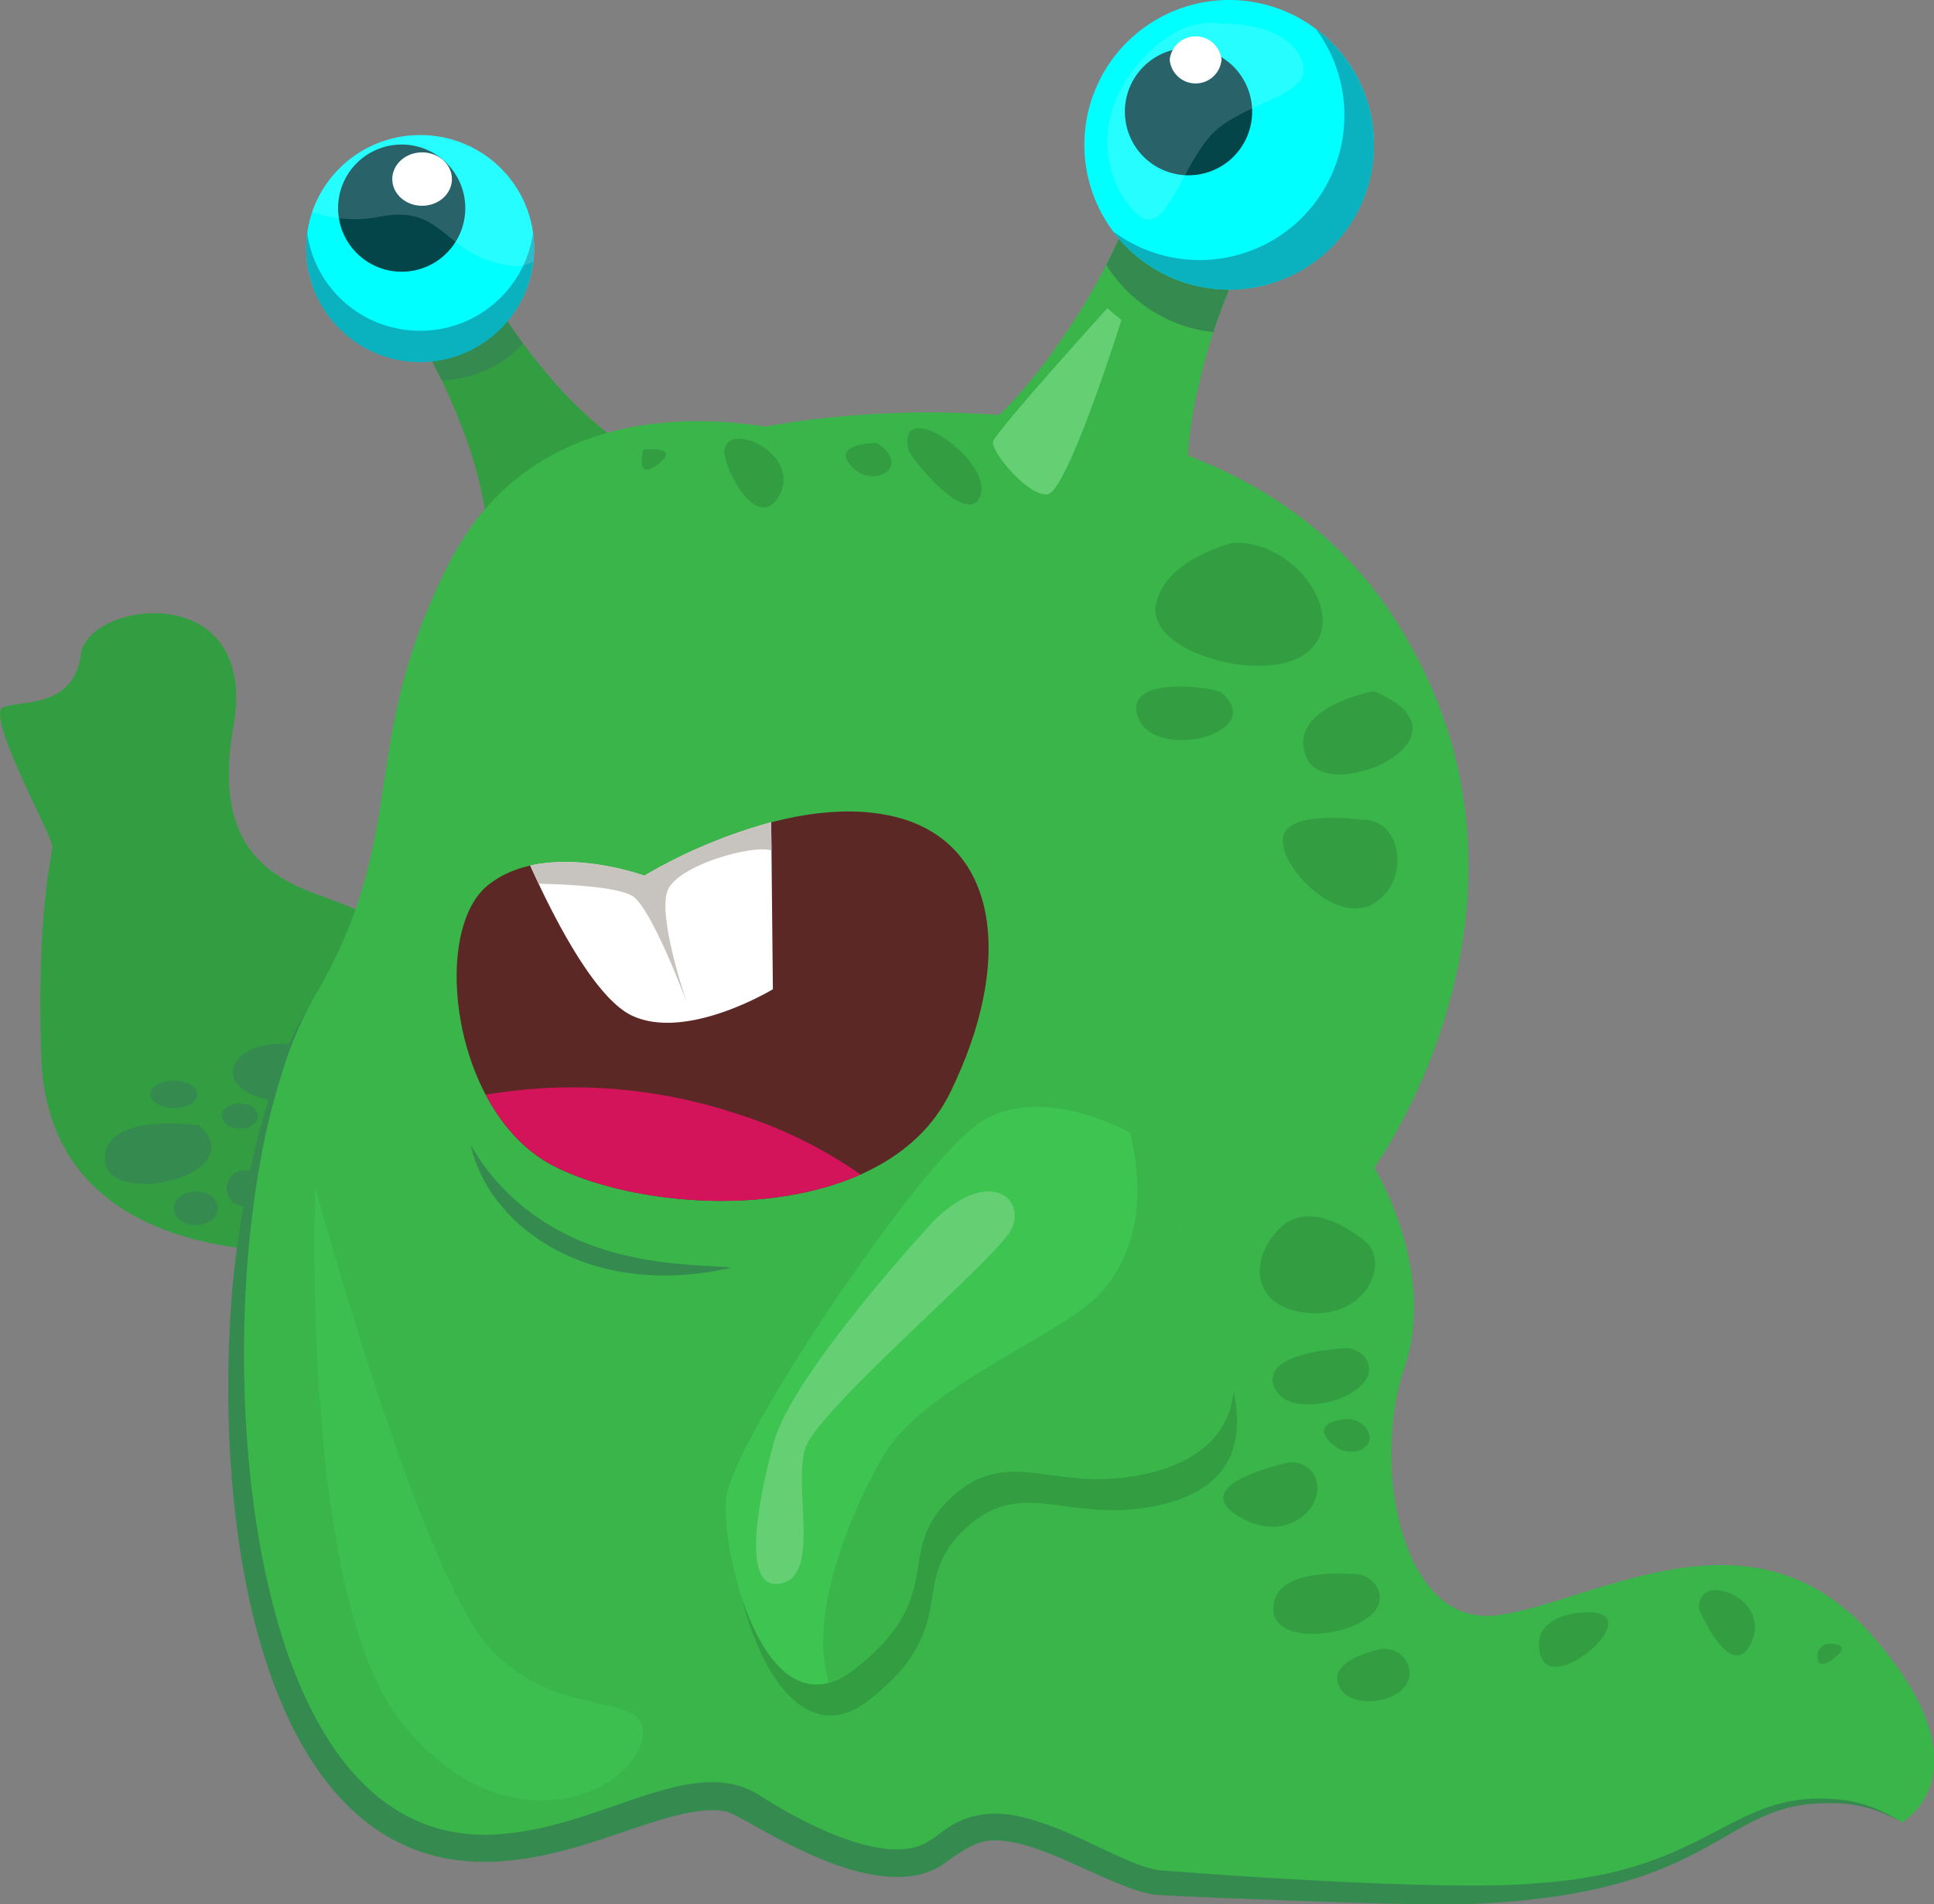 <svg xmlns="http://www.w3.org/2000/svg" viewBox="0 0 402.95 396.74"><rect x="0" y="0" width="402.95" height="396.74" fill="#808080" stroke="none"/><defs><style>.cls-1{isolation:isolate;}.cls-2{fill:#358a4f;}.cls-3{fill:#329e41;}.cls-4{fill:#39b54a;}.cls-5{fill:#5c2825;}.cls-6{fill:#d4145a;}.cls-7{fill:#fff;}.cls-8{fill:#c7c3bf;}.cls-9{fill:#3cbf4e;}.cls-10{fill:aqua;}.cls-11{fill:#0ab1bf;}.cls-12{fill:#3ec450;}.cls-13{fill:#65d073;}.cls-14{fill:#04454a;}.cls-15{fill:#e3f4ff;opacity:0.17;mix-blend-mode:screen;}</style></defs><g class="cls-1"><g id="Layer_2" data-name="Layer 2"><g id="monsters"><g id="layer"><g id="michael"><g id="body"><path class="cls-2" d="M21.35,229.56c0,2-2.12,3.6-4.74,3.6s-4.75-1.62-4.75-3.6S14,226,16.61,226,21.35,227.57,21.35,229.56Z"/><path class="cls-3" d="M83.6,213.6s0-19.79-10.13-24.4-30.37-6.44-24.85-37.74-30.38-26.23-31.76-15.18-12,9.66-16.11,11,10.13,26.7,10.13,29S7.61,189.63,8.58,220c1.59,49.85,66.73,40,66.73,40Z"/><path class="cls-2" d="M41.48,234.46s-20-2.94-19.64,7.2S52.93,244.94,41.48,234.46Z"/><path class="cls-2" d="M41.15,228c0,1.58-2.2,2.87-4.91,2.87s-4.91-1.29-4.91-2.87,2.2-2.86,4.91-2.86S41.15,226.42,41.15,228Z"/><path class="cls-2" d="M45.4,251.73c0,1.94-2,3.51-4.58,3.51s-4.58-1.57-4.58-3.51,2-3.52,4.58-3.52S45.4,249.78,45.4,251.73Z"/><path class="cls-2" d="M53.75,232.5c0,1.45-1.69,2.62-3.76,2.62s-3.77-1.17-3.77-2.62,1.69-2.62,3.77-2.62S53.75,231.06,53.75,232.5Z"/><path class="cls-2" d="M54.73,247.64A3.77,3.77,0,1,1,51,243.79,3.8,3.8,0,0,1,54.73,247.64Z"/><path class="cls-2" d="M68.15,223.34c0,3.25-4.4,5.89-9.82,5.89s-9.82-2.64-9.82-5.89,4.4-5.89,9.82-5.89S68.15,220.09,68.15,223.34Z"/><path class="cls-3" d="M101.14,125.29A49.11,49.11,0,0,0,101.8,115a64.47,64.47,0,0,0-.88-9.41,83.48,83.48,0,0,0-4.85-17A114.76,114.76,0,0,0,88.76,73,65,65,0,0,0,78.59,59.18L96.52,48.5A64.69,64.69,0,0,0,103.83,64,113.74,113.74,0,0,0,114,77.87a83.14,83.14,0,0,0,12.62,12.37,64.77,64.77,0,0,0,7.86,5.26,49.22,49.22,0,0,0,9.4,4.35Z"/><path class="cls-4" d="M159.64,88.85c-2.79,0-46.62-9.74-66.1,28.53S85.89,173.73,65,208.52,41.36,337.93,72,371.33s66.79-6.27,84.19,4.87,32,14.61,39,9.74,10.43-9.05,29.92,0,11.82,5.56,44.52,7.65,65.4,3.48,88.36-11.13,38.27-2.79,38.27-2.79,18.78-10.43-6.26-39-57.75-6.95-77.92-4.17-26.44-31.31-19.49-51.49-6.26-41.74-6.26-41.74,41.75-57.75,3.48-115.5S159.64,88.85,159.64,88.85Z"/><path class="cls-2" d="M65,208.52a78.58,78.58,0,0,0-6.14,14.68,148.52,148.52,0,0,0-4,15.39,213.06,213.06,0,0,0-3.73,31.54C48.76,317.51,60,386.78,105.35,382c20.83-1.88,39.21-16.7,52.84-8l2.48,1.54c26.21,15.67,32.84,7.73,33.22,7.78,1.74-.65,6.65-7.19,17.79-5.05,11.55,2.37,21.89,10,29.75,11.36.22,0,58.51,4.71,79.16,2.67,35.08-2.38,39.76-18.67,60.51-17.55a28.29,28.29,0,0,1,15.09,4.92,27.85,27.85,0,0,0-15.11-4c-23.09-.22-22.52,19.26-76.23,21.06-13,.33-63.13-1.8-64.27-2-9.9-1.44-27-13.87-36.51-10.83-2.59.72-8.06,4.84-7.86,4.71-14.62,9.14-41-10.39-44.8-11.18-10.38-2.23-27.48,8.63-45.55,10.2-50.08,5.08-61.61-66-57.57-117.69a214.62,214.62,0,0,1,5.09-31.68C56,227.91,59.32,217.58,65,208.52Z"/><path class="cls-5" d="M134.24,182.43s-20.87-7.65-32.7,2.09-7.3,47.66,13.92,58.44,68.87,12.28,82.44-15.2,10.44-53-12.52-57.85S134.24,182.43,134.24,182.43Z"/><path class="cls-6" d="M179.3,244.69A93.88,93.88,0,0,0,153.39,232a108.45,108.45,0,0,0-52.19-3.93c3.35,6.34,8.1,11.75,14.26,14.88C130.61,250.66,159.23,253.62,179.3,244.69Z"/><path class="cls-7" d="M160.68,171.3a109.21,109.21,0,0,0-26.44,11.13s-12.59-4.62-23.76-2.11c4.67,10.41,13.41,27.73,21.33,31.33,11.48,5.22,29.22-5.56,29.22-5.56Z"/><path class="cls-8" d="M160.74,177.19l-.06-5.89a109.21,109.21,0,0,0-26.44,11.13s-12.59-4.62-23.76-2.11c.53,1.18,1.12,2.45,1.74,3.78,5.1.11,16.44.58,19.58,2.59,4.08,2.62,11.45,22.58,11.45,22.58s-6.71-19.15-3.93-24.22S157.11,175.9,160.74,177.19Z"/><path class="cls-2" d="M98.09,238.56a45.85,45.85,0,0,0,10.08,12.15c15.76,13.43,35.84,12.57,44.24,13.37C122.18,271,101.62,254.92,98.09,238.56Z"/><path class="cls-3" d="M238.42,242.55s-19.83-11.48-32.88-1.05-46.44,67.84-51.13,76.19,7.3,51.66,26.61,36.53,8.35-24,19.31-35,19.82-3.65,34.43-4.69,30.27-7.83,19.31-33.4S238.42,242.55,238.42,242.55Z"/><path class="cls-2" d="M109,71.57c-1.83-2.45-3.54-4.95-5.14-7.53A64.69,64.69,0,0,1,96.52,48.5L78.59,59.18A65,65,0,0,1,88.76,73C89.91,75,91,77.1,92,79.21A23.8,23.8,0,0,0,109,71.57Z"/><path class="cls-4" d="M182.94,104.31A74.59,74.59,0,0,0,195.5,97a91.74,91.74,0,0,0,10.05-8,102.59,102.59,0,0,0,15.06-17.52,128.68,128.68,0,0,0,11.06-18.7,66.51,66.51,0,0,0,6.41-20.09l29.19,8.67a73.34,73.34,0,0,0-11.07,18.7,116.8,116.8,0,0,0-6.41,20.09,81.67,81.67,0,0,0-2.42,21.27,65.32,65.32,0,0,0,1.3,11.39A50.61,50.61,0,0,0,252.5,125Z"/><path class="cls-2" d="M231.67,52.81c-.38.8-.77,1.6-1.17,2.39a30.16,30.16,0,0,0,22.29,14q1.5-4.62,3.41-9.13a73.34,73.34,0,0,1,11.07-18.7l-29.19-8.67A66.51,66.51,0,0,1,231.67,52.81Z"/><path class="cls-9" d="M65.69,247.39S62.42,333.13,84,359.31s47.12,14.39,49.74,3.27-17.67-3.27-32.07-19.64S65.69,247.39,65.69,247.39Z"/><path class="cls-3" d="M257,113.06s-14.72,3.44-16.2,13.25,23.56,16.69,31.91,9.33S269.72,112.57,257,113.06Z"/><path class="cls-3" d="M286.25,144s-18.32,3.28-14.07,13.75S309.16,153.47,286.25,144Z"/><path class="cls-3" d="M254.51,144.31c-1.26-1.09-20.95-3.93-17.35,5.24S264.32,152.82,254.51,144.31Z"/><path class="cls-3" d="M189.24,93.67c.3,1.48,12.72,16.9,15.07,9.45S186.84,82.17,189.24,93.67Z"/><path class="cls-3" d="M284,170.82s-15.71-2.29-16.69,3.6,11.13,18.65,19,13.74S291.81,170.49,284,170.82Z"/><path class="cls-3" d="M284.29,258.52s-10.8-9.49-17.67-2.62-5.57,17,6.54,17.67S289.52,262.44,284.29,258.52Z"/><path class="cls-3" d="M284.67,283.22a5,5,0,0,0-4.74-2.33c-5.31.38-17.38,2-14.3,8.39C269.17,296.64,288.87,290.48,284.67,283.22Z"/><path class="cls-3" d="M273.13,306.35a5.31,5.31,0,0,0-5.28-1.5c-5.77,1.39-19.39,5.48-9.42,11.26C269.32,322.41,277.94,311.92,273.13,306.35Z"/><path class="cls-3" d="M284.64,297.57a5,5,0,0,0-4.84-1.87c-2.55.38-5.71,1.49-2.71,4.7C281,304.61,287.59,301.6,284.64,297.57Z"/><path class="cls-3" d="M182.68,92.28s-9.82,0-5.24,4.91S190.21,97.19,182.68,92.28Z"/><path class="cls-3" d="M287.23,331.36a5.41,5.41,0,0,0-4.73-3.4c-5.31-.4-17.45-.47-17.19,7.46C265.6,344.5,290.32,339.94,287.23,331.36Z"/><path class="cls-3" d="M293.59,347.55a5.27,5.27,0,0,0-6.51-3.86c-4.22,1.06-10.22,3.39-8,7.76C281.78,356.91,295,354.41,293.59,347.55Z"/><path class="cls-3" d="M331.82,335.91c-3.52-.27-13.26,1-10.8,9.08S342.62,336.74,331.82,335.91Z"/><path class="cls-3" d="M356.94,331.28a3.28,3.28,0,0,0-2.63,4.72c2.19,4.54,7.06,13,10.4,6.54S361.67,331,356.94,331.28Z"/><path class="cls-3" d="M150.94,93.92c-.24,3.66,7.11,17.67,11.53,9.08S151.36,87.45,150.94,93.92Z"/><path class="cls-3" d="M381.33,342.43a2.58,2.58,0,0,0-2.68,2.63c.07,1.45.75,2.6,3.48.42C385.15,343.06,383.25,342.51,381.33,342.43Z"/><path class="cls-3" d="M134,93.67s-1.72,6.87,3.19,3S134,93.67,134,93.67Z"/><ellipse class="cls-10" cx="87.54" cy="51.71" rx="23.74" ry="23.57"/><path class="cls-11" d="M87.54,68.91A23.7,23.7,0,0,1,64,48.52a24.07,24.07,0,0,0-.21,3.19,23.74,23.74,0,0,0,47.48,0,22.49,22.49,0,0,0-.22-3.19A23.69,23.69,0,0,1,87.54,68.91Z"/><path class="cls-10" d="M286.25,30.16A30.16,30.16,0,1,1,256.09,0,30.16,30.16,0,0,1,286.25,30.16Z"/><path class="cls-11" d="M274.13,6a30.16,30.16,0,0,1-42.21,42.2A30.16,30.16,0,1,0,274.13,6Z"/><path class="cls-12" d="M235.47,236s-19.83-11.48-32.87-1-48.23,62.83-51.14,76.18c-2,9.36,7.31,51.66,26.61,36.53s8.35-24,19.31-35,19.83-3.65,34.44-4.7,32.83-8.54,21.87-34.11S235.47,236,235.47,236Z"/><path class="cls-13" d="M194.62,254.26S165.17,286,161.25,300.4s-6.55,31.42,1.63,29.45,2.29-20,4.91-28.14,39.6-39.27,42.87-45.48S206.4,242.81,194.62,254.26Z"/><path class="cls-4" d="M253.69,273.9c-11-25.57-18.22-37.9-18.22-37.9,2.68,11.06,2.35,23.17-5.5,32.66s-37.31,19.63-46.14,35c-7,12.24-15.51,33.22-11.09,46.85a15.3,15.3,0,0,0,5.33-2.86c19.31-15.13,8.35-24,19.31-35s19.83-3.65,34.44-4.7S264.65,299.47,253.69,273.9Z"/><path class="cls-13" d="M230.7,64.22S207.39,90,206.9,92s7.11,11.29,11.28,11,15.47-36.33,15.47-36.33Z"/><path class="cls-14" d="M260.89,23.23A13.26,13.26,0,1,1,247.64,10,13.26,13.26,0,0,1,260.89,23.23Z"/><path class="cls-14" d="M96.94,43.36A13.25,13.25,0,1,1,83.69,30.11,13.25,13.25,0,0,1,96.94,43.36Z"/><path class="cls-15" d="M254.18,4.91s-8.51-2.29-17.67,9.16-6.22,24.22.33,30.43,9.49-12.43,17.67-18.32,20.29-6.87,16.36-14.4S254.18,4.91,254.18,4.91Z"/><path class="cls-15" d="M87.54,28.14a23.75,23.75,0,0,0-22.49,16,26.55,26.55,0,0,0,14.06,1C92.85,42.54,91.87,53,105.94,55.3a7.45,7.45,0,0,0,5.17-.79A23.55,23.55,0,0,0,87.54,28.14Z"/><path class="cls-7" d="M254.51,12.43a5.42,5.42,0,0,1-10.8,0,5.43,5.43,0,0,1,10.8,0Z"/><path class="cls-7" d="M94.16,37.31c0,3.07-2.78,5.56-6.22,5.56s-6.21-2.49-6.21-5.56,2.78-5.57,6.21-5.57S94.16,34.23,94.16,37.31Z"/></g></g></g></g></g></g></svg>